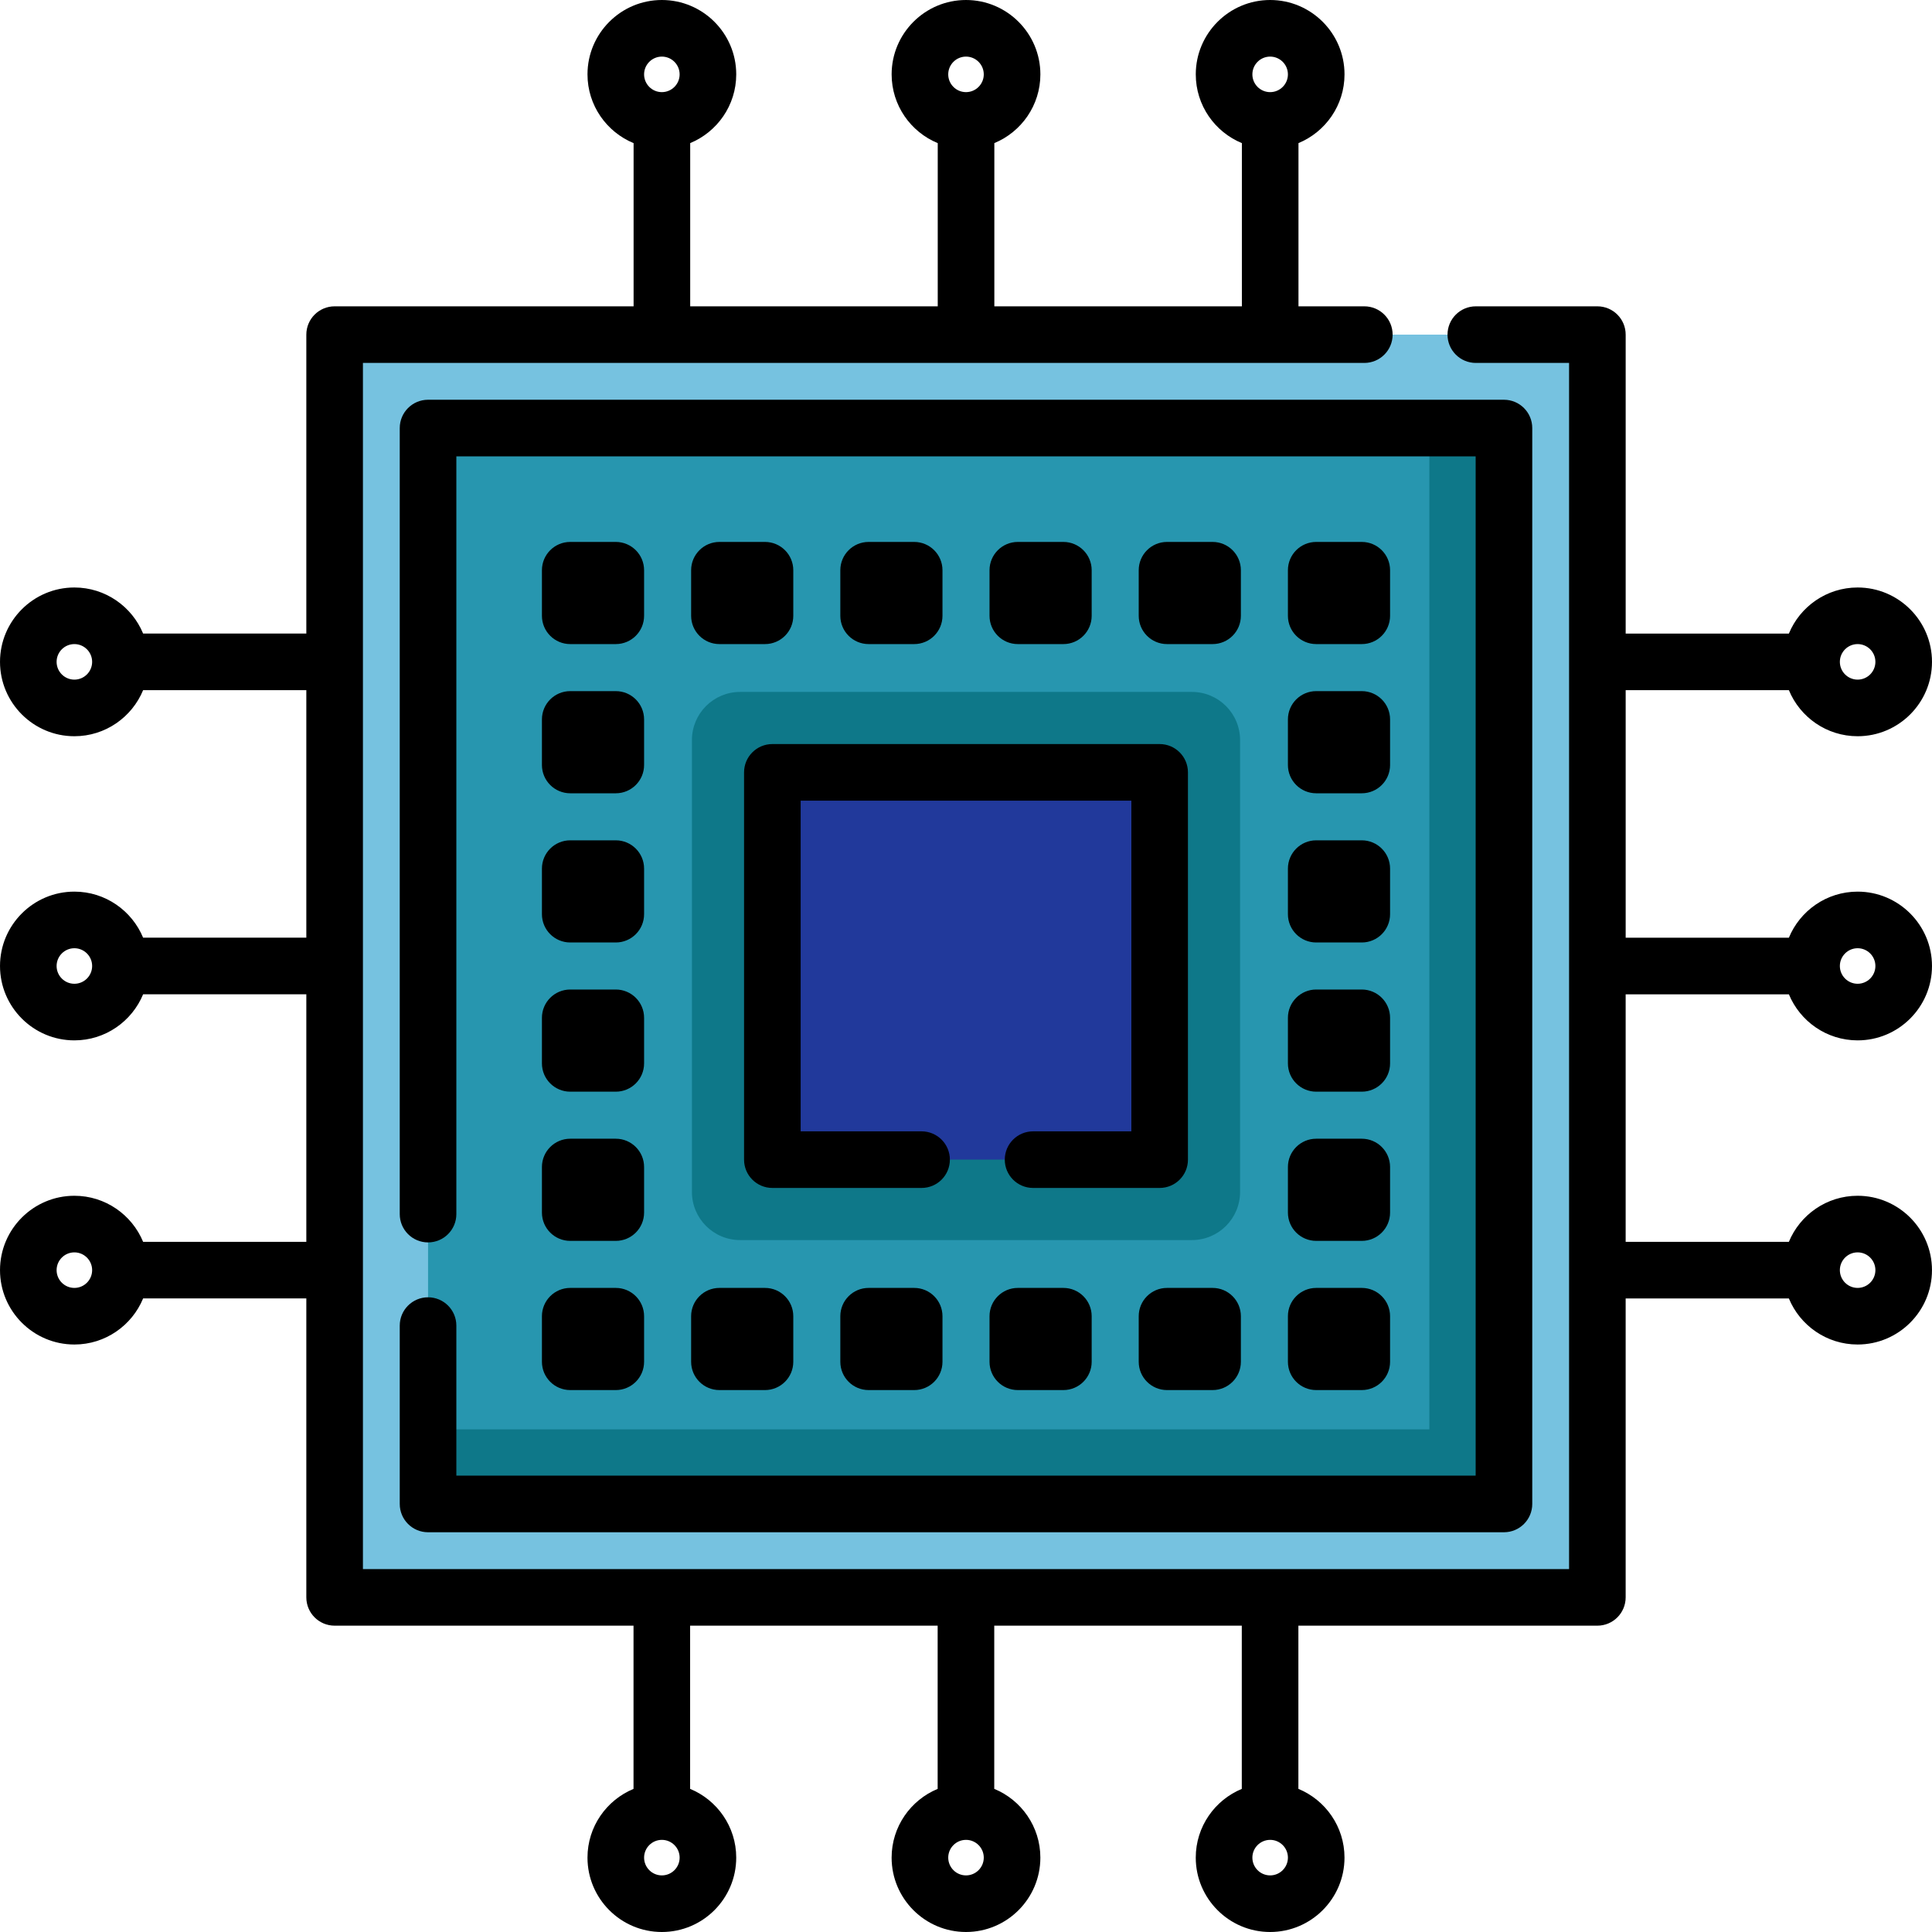 <?xml version="1.0" encoding="iso-8859-1"?>
<!-- Generator: Adobe Illustrator 19.0.0, SVG Export Plug-In . SVG Version: 6.00 Build 0)  -->
<svg version="1.1" id="Capa_1" xmlns="http://www.w3.org/2000/svg" xmlns:xlink="http://www.w3.org/1999/xlink" x="0px" y="0px"
	 viewBox="0 0 512.001 512.001" style="enable-background:new 0 0 512.001 512.001;" xml:space="preserve">
<rect x="88.681" y="88.68" style="fill:#76C2E0;" width="334.64" height="334.64"/>
<rect x="113.441" y="113.44" style="fill:#2796AF;" width="285.13" height="285.13"/>
<g>
	<polygon style="fill:#0E7889;" points="378.795,113.437 378.795,378.794 113.438,378.794 113.438,398.563 398.564,398.563 
		398.564,113.437 	"/>
	<path style="fill:#0E7889;" d="M315.87,328.633H196.132c-7.049,0-12.764-5.715-12.764-12.764V196.132
		c0-7.049,5.715-12.764,12.764-12.764H315.87c7.049,0,12.764,5.715,12.764,12.764V315.87
		C328.634,322.919,322.919,328.633,315.87,328.633z"/>
</g>
<rect x="204.681" y="204.68" style="fill:#21399B;" width="102.63" height="102.63"/>
<path d="M430.821,263.506h43.254c2.959,7.154,10.006,12.204,18.216,12.204c10.868,0,19.709-8.842,19.709-19.71
	c0-10.867-8.842-19.709-19.709-19.709c-8.215,0-15.264,5.055-18.22,12.215h-43.25v-65.601h43.254
	c2.959,7.154,10.006,12.204,18.216,12.204c10.868,0,19.709-8.842,19.709-19.71c0-10.867-8.842-19.709-19.709-19.709
	c-8.215,0-15.264,5.055-18.22,12.215h-43.25V88.68c0-4.143-3.358-7.5-7.5-7.5h-32.213c-4.142,0-7.5,3.357-7.5,7.5s3.358,7.5,7.5,7.5
	h24.713v79.216v0.01v0.01v80.581v0.01v0.01v80.58v0.01v0.01v79.205H96.181v-79.215v-0.01v-0.01v-80.581v-0.01v-0.01v-80.58v-0.01
	v-0.01V96.18h265.38c4.142,0,7.5-3.357,7.5-7.5s-3.358-7.5-7.5-7.5h-17.45V37.926c7.152-2.96,12.2-10.006,12.2-18.216
	c0-10.868-8.842-19.71-19.709-19.71s-19.709,8.842-19.709,19.71c0,8.216,5.057,15.267,12.219,18.222V81.18h-65.6V37.925
	c7.152-2.96,12.2-10.006,12.2-18.215C275.71,8.842,266.869,0,256.001,0s-19.709,8.842-19.709,19.71
	c0,8.217,5.057,15.267,12.219,18.223V81.18h-65.6V37.925c7.151-2.96,12.199-10.006,12.199-18.215C195.11,8.842,186.268,0,175.401,0
	s-19.71,8.842-19.71,19.71c0,8.217,5.058,15.268,12.22,18.223V81.18h-79.23c-4.142,0-7.5,3.357-7.5,7.5v79.216H37.927
	c-2.958-7.155-10.006-12.205-18.217-12.205c-10.867-0.001-19.709,8.841-19.709,19.708c0,10.868,8.842,19.71,19.709,19.71
	c8.214,0,15.263-5.055,18.22-12.214h43.25v65.6H37.927c-2.959-7.154-10.006-12.204-18.217-12.204
	c-10.867,0-19.709,8.842-19.709,19.709c0,10.868,8.842,19.71,19.709,19.71c8.214,0,15.264-5.055,18.22-12.215h43.25v65.601H37.927
	c-2.959-7.154-10.006-12.204-18.216-12.204c-10.868,0-19.71,8.841-19.71,19.71c0,10.867,8.842,19.709,19.709,19.709
	c8.215,0,15.264-5.055,18.22-12.215h43.25v79.225c0,4.143,3.358,7.5,7.5,7.5h79.21v43.255c-7.152,2.96-12.2,10.006-12.2,18.216
	c0,10.867,8.842,19.709,19.709,19.709s19.709-8.842,19.709-19.709c0-8.216-5.057-15.267-12.219-18.222v-43.25h65.6v43.255
	c-7.152,2.96-12.2,10.006-12.2,18.215c0,10.867,8.842,19.709,19.709,19.709s19.709-8.842,19.709-19.709
	c0-8.217-5.057-15.267-12.219-18.223V430.82h65.6v43.256c-7.151,2.96-12.199,10.006-12.199,18.215
	c0,10.867,8.842,19.709,19.709,19.709s19.709-8.842,19.709-19.709c0-8.217-5.058-15.268-12.22-18.223V430.82h79.23
	c4.142,0,7.5-3.357,7.5-7.5v-79.215h43.253c2.958,7.155,10.006,12.205,18.217,12.205c10.868,0,19.709-8.842,19.709-19.709
	c0-10.868-8.842-19.71-19.709-19.71c-8.214,0-15.263,5.055-18.22,12.214h-43.25v-65.599H430.821z M492.292,251.291
	c2.597,0,4.709,2.112,4.709,4.709c0,2.597-2.113,4.71-4.709,4.71s-4.709-2.113-4.709-4.71S489.695,251.291,492.292,251.291z
	 M492.292,170.69c2.597,0,4.709,2.112,4.709,4.709s-2.113,4.71-4.709,4.71s-4.709-2.113-4.709-4.71S489.695,170.69,492.292,170.69z
	 M336.602,15c2.597,0,4.709,2.113,4.709,4.71c0,2.584-2.094,4.687-4.674,4.707c-0.009,0-0.017-0.001-0.026-0.001
	c-0.013,0-0.025,0.002-0.038,0.002c-2.583-0.016-4.68-2.12-4.68-4.707C331.892,17.113,334.005,15,336.602,15z M256.001,15
	c2.597,0,4.709,2.113,4.709,4.71c0,2.584-2.094,4.687-4.674,4.706c-0.009,0-0.017-0.001-0.026-0.001
	c-0.013,0-0.026,0.002-0.039,0.002c-2.583-0.016-4.681-2.12-4.681-4.707C251.292,17.113,253.404,15,256.001,15z M175.4,15
	c2.597,0,4.709,2.113,4.709,4.71c0,2.584-2.094,4.687-4.674,4.706c-0.008,0-0.017-0.001-0.025-0.001
	c-0.013,0-0.026,0.002-0.039,0.002c-2.583-0.016-4.681-2.12-4.681-4.707C170.691,17.113,172.804,15,175.4,15z M19.71,180.109
	c-2.597,0-4.709-2.113-4.709-4.71s2.113-4.709,4.709-4.709s4.709,2.112,4.709,4.709S22.307,180.109,19.71,180.109z M19.71,260.71
	c-2.597,0-4.709-2.113-4.709-4.71s2.113-4.709,4.709-4.709s4.709,2.112,4.709,4.709S22.307,260.71,19.71,260.71z M19.71,341.311
	c-2.597,0-4.709-2.112-4.709-4.709s2.113-4.71,4.709-4.71s4.709,2.113,4.709,4.71S22.307,341.311,19.71,341.311z M175.4,497
	c-2.597,0-4.709-2.112-4.709-4.709c0-2.587,2.098-4.691,4.681-4.707c0.007,0,0.013,0.001,0.02,0.001
	c0.011,0,0.021-0.001,0.032-0.001c2.586,0.012,4.687,2.119,4.687,4.708C180.11,494.888,177.997,497,175.4,497z M256.001,497
	c-2.597,0-4.709-2.112-4.709-4.709c0-2.587,2.098-4.691,4.68-4.707c0.006,0,0.013,0.001,0.019,0.001
	c0.011,0,0.021-0.001,0.032-0.002c2.586,0.012,4.687,2.119,4.687,4.708C260.71,494.888,258.598,497,256.001,497z M336.602,497
	c-2.597,0-4.709-2.112-4.709-4.709c0-2.587,2.097-4.691,4.68-4.707c0.006,0,0.012,0.001,0.019,0.001
	c0.011,0,0.022-0.001,0.033-0.002c2.586,0.012,4.687,2.119,4.687,4.708C341.311,494.888,339.198,497,336.602,497z M492.292,331.892
	c2.597,0,4.709,2.113,4.709,4.71s-2.113,4.709-4.709,4.709s-4.709-2.112-4.709-4.709S489.695,331.892,492.292,331.892z"/>
<path d="M113.438,343.799c-4.142,0-7.5,3.357-7.5,7.5v47.265c0,4.143,3.358,7.5,7.5,7.5h285.126c4.142,0,7.5-3.357,7.5-7.5V113.438
	c0-4.143-3.358-7.5-7.5-7.5H113.438c-4.142,0-7.5,3.357-7.5,7.5v208.314c0,4.143,3.358,7.5,7.5,7.5s7.5-3.357,7.5-7.5V120.938
	h270.126v270.126H120.938v-39.765C120.938,347.156,117.58,343.799,113.438,343.799z"/>
<path d="M197.184,204.684v102.634c0,4.143,3.358,7.5,7.5,7.5h39.543c4.142,0,7.5-3.357,7.5-7.5s-3.358-7.5-7.5-7.5h-32.043v-87.634
	h87.635v87.634h-26.043c-4.142,0-7.5,3.357-7.5,7.5s3.358,7.5,7.5,7.5h33.543c4.142,0,7.5-3.357,7.5-7.5V204.684
	c0-4.143-3.358-7.5-7.5-7.5H204.684C200.542,197.184,197.184,200.541,197.184,204.684z"/>
<path d="M151.117,170.69h12.074c4.142,0,7.5-3.357,7.5-7.5v-12.073c0-4.143-3.358-7.5-7.5-7.5h-12.074c-4.142,0-7.5,3.357-7.5,7.5
	v12.073C143.617,167.333,146.975,170.69,151.117,170.69z"/>
<path d="M202.73,143.617h-12.073c-4.142,0-7.5,3.357-7.5,7.5v12.073c0,4.143,3.358,7.5,7.5,7.5h12.073c4.142,0,7.5-3.357,7.5-7.5
	v-12.073C210.23,146.975,206.872,143.617,202.73,143.617z"/>
<path d="M242.268,170.69c4.142,0,7.5-3.357,7.5-7.5v-12.073c0-4.143-3.358-7.5-7.5-7.5h-12.073c-4.142,0-7.5,3.357-7.5,7.5v12.073
	c0,4.143,3.358,7.5,7.5,7.5H242.268z"/>
<path d="M281.807,170.69c4.142,0,7.5-3.357,7.5-7.5v-12.073c0-4.143-3.358-7.5-7.5-7.5h-12.073c-4.142,0-7.5,3.357-7.5,7.5v12.073
	c0,4.143,3.358,7.5,7.5,7.5H281.807z"/>
<path d="M328.846,151.117c0-4.143-3.358-7.5-7.5-7.5h-12.073c-4.142,0-7.5,3.357-7.5,7.5v12.073c0,4.143,3.358,7.5,7.5,7.5h12.073
	c4.142,0,7.5-3.357,7.5-7.5V151.117z"/>
<path d="M348.811,170.69h12.074c4.142,0,7.5-3.357,7.5-7.5v-12.073c0-4.143-3.358-7.5-7.5-7.5h-12.074c-4.142,0-7.5,3.357-7.5,7.5
	v12.073C341.311,167.333,344.669,170.69,348.811,170.69z"/>
<path d="M143.617,360.884c0,4.143,3.358,7.5,7.5,7.5h12.074c4.142,0,7.5-3.357,7.5-7.5v-12.073c0-4.143-3.358-7.5-7.5-7.5h-12.074
	c-4.142,0-7.5,3.357-7.5,7.5V360.884z"/>
<path d="M183.156,360.884c0,4.143,3.358,7.5,7.5,7.5h12.073c4.142,0,7.5-3.357,7.5-7.5v-12.073c0-4.143-3.358-7.5-7.5-7.5h-12.073
	c-4.142,0-7.5,3.357-7.5,7.5V360.884z"/>
<path d="M242.268,341.311h-12.073c-4.142,0-7.5,3.357-7.5,7.5v12.073c0,4.143,3.358,7.5,7.5,7.5h12.073c4.142,0,7.5-3.357,7.5-7.5
	v-12.073C249.768,344.668,246.41,341.311,242.268,341.311z"/>
<path d="M269.734,341.311c-4.142,0-7.5,3.357-7.5,7.5v12.073c0,4.143,3.358,7.5,7.5,7.5h12.073c4.142,0,7.5-3.357,7.5-7.5v-12.073
	c0-4.143-3.358-7.5-7.5-7.5H269.734z"/>
<path d="M321.346,341.311h-12.073c-4.142,0-7.5,3.357-7.5,7.5v12.073c0,4.143,3.358,7.5,7.5,7.5h12.073c4.142,0,7.5-3.357,7.5-7.5
	v-12.073C328.846,344.668,325.488,341.311,321.346,341.311z"/>
<path d="M341.311,360.884c0,4.143,3.358,7.5,7.5,7.5h12.074c4.142,0,7.5-3.357,7.5-7.5v-12.073c0-4.143-3.358-7.5-7.5-7.5h-12.074
	c-4.142,0-7.5,3.357-7.5,7.5V360.884z"/>
<path d="M143.617,202.729c0,4.143,3.358,7.5,7.5,7.5h12.074c4.142,0,7.5-3.357,7.5-7.5v-12.073c0-4.143-3.358-7.5-7.5-7.5h-12.074
	c-4.142,0-7.5,3.357-7.5,7.5V202.729z"/>
<path d="M143.617,242.268c0,4.143,3.358,7.5,7.5,7.5h12.074c4.142,0,7.5-3.357,7.5-7.5v-12.073c0-4.143-3.358-7.5-7.5-7.5h-12.074
	c-4.142,0-7.5,3.357-7.5,7.5V242.268z"/>
<path d="M143.617,281.807c0,4.143,3.358,7.5,7.5,7.5h12.074c4.142,0,7.5-3.357,7.5-7.5v-12.073c0-4.143-3.358-7.5-7.5-7.5h-12.074
	c-4.142,0-7.5,3.357-7.5,7.5V281.807z"/>
<path d="M143.617,321.346c0,4.143,3.358,7.5,7.5,7.5h12.074c4.142,0,7.5-3.357,7.5-7.5v-12.074c0-4.143-3.358-7.5-7.5-7.5h-12.074
	c-4.142,0-7.5,3.357-7.5,7.5V321.346z"/>
<path d="M341.311,202.729c0,4.143,3.358,7.5,7.5,7.5h12.074c4.142,0,7.5-3.357,7.5-7.5v-12.073c0-4.143-3.358-7.5-7.5-7.5h-12.074
	c-4.142,0-7.5,3.357-7.5,7.5V202.729z"/>
<path d="M341.311,242.268c0,4.143,3.358,7.5,7.5,7.5h12.074c4.142,0,7.5-3.357,7.5-7.5v-12.073c0-4.143-3.358-7.5-7.5-7.5h-12.074
	c-4.142,0-7.5,3.357-7.5,7.5V242.268z"/>
<path d="M341.311,281.807c0,4.143,3.358,7.5,7.5,7.5h12.074c4.142,0,7.5-3.357,7.5-7.5v-12.073c0-4.143-3.358-7.5-7.5-7.5h-12.074
	c-4.142,0-7.5,3.357-7.5,7.5V281.807z"/>
<path d="M341.311,321.346c0,4.143,3.358,7.5,7.5,7.5h12.074c4.142,0,7.5-3.357,7.5-7.5v-12.074c0-4.143-3.358-7.5-7.5-7.5h-12.074
	c-4.142,0-7.5,3.357-7.5,7.5V321.346z"/>
<g>
</g>
<g>
</g>
<g>
</g>
<g>
</g>
<g>
</g>
<g>
</g>
<g>
</g>
<g>
</g>
<g>
</g>
<g>
</g>
<g>
</g>
<g>
</g>
<g>
</g>
<g>
</g>
<g>
</g>
</svg>

